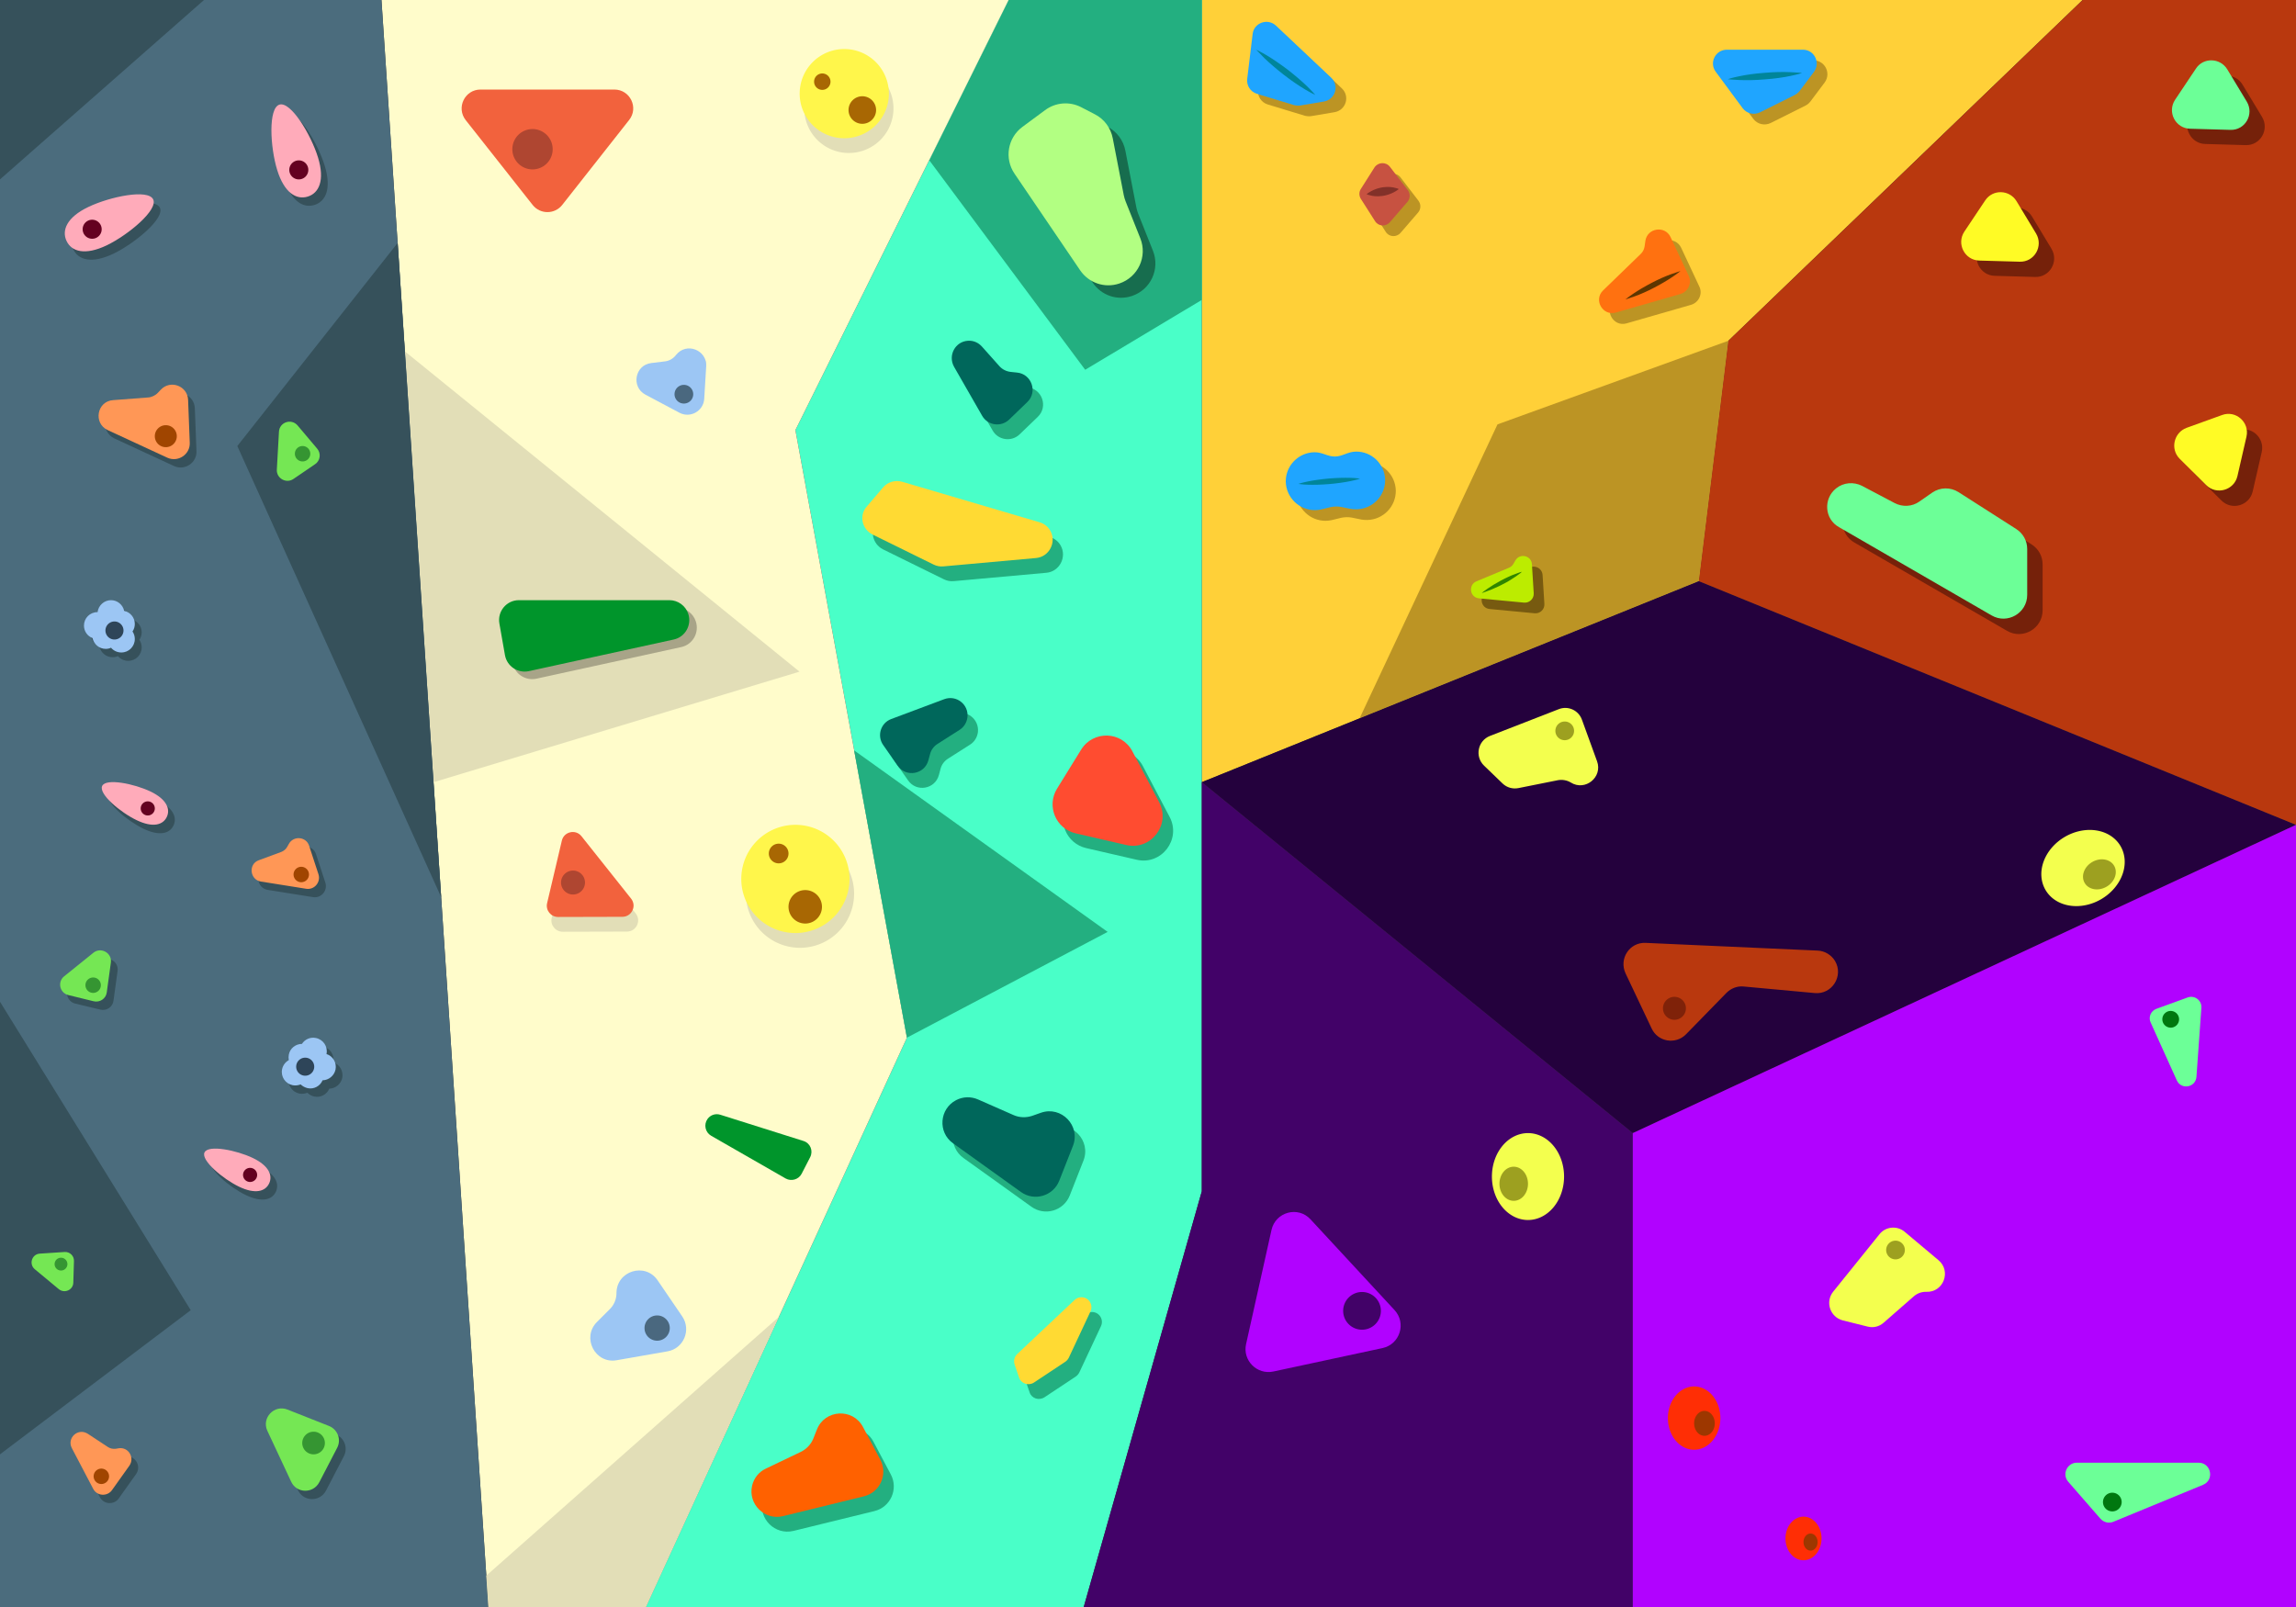 <?xml version="1.0" encoding="utf-8"?>
<svg id="master-artboard" viewBox="0 0 1400 980" version="1.1" xmlns="http://www.w3.org/2000/svg" x="0px" y="0px" style="enable-background:new 0 0 1400 980;" width="1400px" height="980px">

<rect x="0" y="0" width="1400" height="980" fill="#333333" stroke="none"/>

<path d="M 732.8 477 L 1035.9 354.4 L 1053.9 207.8 L 1269.9 0 L 732.8 0 Z" class="st0" style="fill: rgb(255, 208, 56);"/>
<g>
	<path d="M 615 0 L 732.8 0 L 732.8 726.5 L 660.8 980 L 393.8 980 L 553 632.8 L 485 262.3 Z" class="st1" style="fill: rgb(73, 255, 200);"/>
	<path d="M 566.6 97.7 L 661.7 225.5 L 732.8 182.9 L 732.8 0 L 615 0 Z" class="st2" style="fill: rgb(35, 175, 128);"/>
	<g>
		<path class="st2" d="M589.4,679.9L589.4,679.9c4.2-2.2,9.1-2.3,13.4-0.4l21.6,9.5c3.6,1.6,7.6,1.7,11.3,0.5l5.4-1.9&#10;&#9;&#9;&#9;c12.5-4.4,24.4,8,19.5,20.3l-8.3,21.1c-3.7,9.4-15.2,12.8-23.4,6.9l-41.4-29.7C578.1,699.5,579.1,685.2,589.4,679.9z" style="fill: rgb(35, 175, 128);"/>
		<path class="st2" d="M596.7,216.8L596.7,216.8c3.2-0.2,6.2,1.1,8.4,3.5l10.7,12c1.8,2,4.2,3.2,6.9,3.5l3.8,0.4&#10;&#9;&#9;&#9;c8.9,0.8,12.8,11.8,6.3,18l-11.1,10.7c-4.9,4.7-13,3.6-16.4-2.3l-17.2-30C584.2,225.7,588.9,217.2,596.7,216.8z" style="fill: rgb(35, 175, 128);"/>
		<path class="st2" d="M596.3,446.4L596.3,446.4c-0.4,3.2-2.1,6-4.8,7.7l-13.5,8.6c-2.2,1.4-3.9,3.7-4.5,6.2l-1,3.7&#10;&#9;&#9;&#9;c-2.3,8.7-13.7,10.7-18.8,3.3l-8.8-12.6c-3.9-5.6-1.5-13.4,4.9-15.8l32.3-12.1C589.5,432.6,597.1,438.6,596.3,446.4z" style="fill: rgb(35, 175, 128);"/>
		<path class="st2" d="M465,915L465,915c1.1-4.6,4.1-8.4,8.4-10.4l21.3-10.2c3.5-1.7,6.3-4.7,7.7-8.3l2.1-5.3&#10;&#9;&#9;&#9;c4.8-12.3,21.9-13.3,28.1-1.6l10.6,20c4.7,8.9-0.2,19.9-10,22.3l-49.4,12.1C472.5,936.3,462.4,926.2,465,915z" style="fill: rgb(35, 175, 128);"/>
		<path class="st2" d="M665.6,466.2l-14.7,23.8c-6.5,10.6-0.7,24.4,11.4,27.2l30.8,7.1c15.1,3.5,27.3-12.4,20.1-26.1l-16.2-30.8&#10;&#9;&#9;&#9;C690.5,454.8,673,454.2,665.6,466.2z" style="fill: rgb(35, 175, 128);"/>
		<path class="st2" d="M538.4,335l37.2,18.3c1.8,0.9,3.9,1.3,5.9,1.1l56.5-5.1c8.1-0.7,12.7-9.7,8.7-16.7v0&#10;&#9;&#9;&#9;c-1.4-2.5-3.8-4.3-6.5-5.1l-83.8-24.7c-4.2-1.2-8.8,0.1-11.6,3.4l-9.9,11.6C530.1,323.2,531.9,331.7,538.4,335z" style="fill: rgb(35, 175, 128);"/>
		<path class="st2" d="M636.9,852.1l19-12.6c0.9-0.6,1.7-1.5,2.2-2.5l13.2-28.2c1.9-4.1-1-8.7-5.5-8.7l0,0c-1.6,0-3.1,0.6-4.2,1.7&#10;&#9;&#9;&#9;l-34.9,32.9c-1.8,1.7-2.4,4.2-1.6,6.5l2.7,7.9C629,852.8,633.5,854.3,636.9,852.1z" style="fill: rgb(35, 175, 128);"/>
		<path class="st2" d="M629.8,86.4l13.8-10.2c6.4-4.8,15-5.5,22.1-1.8l8.3,4.3c5.7,2.9,9.7,8.3,10.9,14.6l6.7,34.6&#10;&#9;&#9;&#9;c0.3,1.3,0.6,2.6,1.1,3.8l9,22.6c4.5,11.2-1.4,23.8-12.8,27.6h0c-8.9,3-18.6-0.3-23.9-8.1l-40-58.9&#10;&#9;&#9;&#9;C618.7,105.6,620.8,93,629.8,86.4z" style="fill: rgb(35, 175, 128);"/>
	</g>
	<path d="M 232.6 0 L 615 0 L 485 262.3 L 553 632.8 L 393.8 980 L 297.8 980 Z" class="st3" style="fill: rgb(255, 252, 203);"/>
	<path d="M 295.8 63.6 L 377.3 63.6" class="st4" style="fill: rgb(226, 222, 183);"/>
	<path class="st4" d="M357.4,519l30.2,38c3.6,4.5,0.4,11.1-5.3,11.1l-39.2,0.1c-4.4,0-7.7-4.1-6.7-8.4l9-38.2&#10;&#9;&#9;C346.7,516.1,353.9,514.5,357.4,519z" style="fill: rgb(226, 222, 183);"/>
	<path d="M 520.8 545 A 33 33 0 0 1 487.8 578 A 33 33 0 0 1 454.8 545 A 33 33 0 0 1 487.8 512 A 33 33 0 0 1 520.8 545 Z" class="st4" style="fill: rgb(226, 222, 183);"/>
	<path d="M 544.8 66.1 A 27.2 27.2 0 0 1 517.6 93.3 A 27.2 27.2 0 0 1 490.4 66.1 A 27.2 27.2 0 0 1 517.6 38.9 A 27.2 27.2 0 0 1 544.8 66.1 Z" class="st4" style="fill: rgb(226, 222, 183);"/>
	<path class="st4" d="M307.3,389.2l3.4,19.3c1.2,6.8,7.8,11.2,14.5,9.8l88.4-19.3c7-1.5,11.1-8.8,8.9-15.6v0&#10;&#9;&#9;c-1.6-5-6.3-8.4-11.5-8.4h-91.8C311.7,375,306,381.8,307.3,389.2z" style="fill: rgb(226, 222, 183);"/>
	<path d="M 481.9 727.7 L 436.4 701.6" class="st4" style="fill: rgb(226, 222, 183);"/>
	<path class="st4" d="M401,780.8c-0.2-0.3-25.2,7.3-25.2,7.8" style="fill: rgb(226, 222, 183);"/>
	<path class="st4" d="M430.6,223.4c0.6-10.1-9.4-6-15.6,2l-2.8-9" style="fill: rgb(226, 222, 183);"/>
	<path d="M 246.9 214.3 L 487.5 409.6 L 264.4 477 Z" class="st4" style="fill: rgb(226, 222, 183);"/>
	<path d="M 297.8 980 L 0 980 L 0 0 L 232.6 0 Z" class="st5" style="fill: rgb(75, 108, 125);"/>
	<path class="st6" d="M69.2,154.7c-13.2,6.3-21.4,3.9-24.5-2.6s0.1-14.5,13.3-20.8c13.2-6.3,36.4-11.1,39.5-4.6&#10;&#9;&#9;C100.6,133.1,82.4,148.3,69.2,154.7z" style="fill: rgb(54, 81, 91);"/>
	<path class="st6" d="M173.1,108.7c4.3,14,11.7,18.4,18.6,16.3c6.9-2.1,10.6-9.9,6.3-23.9c-4.3-14-16.6-34.3-23.5-32.2&#10;&#9;&#9;C167.7,71,168.8,94.7,173.1,108.7z" style="fill: rgb(54, 81, 91);"/>
	<path class="st6" d="M149.9,728.8c9.8,4.7,16,2.9,18.3-2c2.3-4.8-0.1-10.8-9.9-15.5s-27.2-8.3-29.5-3.4&#10;&#9;&#9;C126.5,712.7,140.1,724.1,149.9,728.8z" style="fill: rgb(54, 81, 91);"/>
	<path class="st6" d="M87.5,505.4c9.8,4.7,16,2.9,18.3-2c2.3-4.8-0.1-10.8-9.9-15.5s-27.2-8.3-29.5-3.4S77.6,500.6,87.5,505.4z" style="fill: rgb(54, 81, 91);"/>
	<path class="st6" d="M71.7,592.1l-2.5,18.2c-0.5,3.8-4.2,6.3-8,5.4L45.8,612c-5.2-1.3-6.7-8-2.5-11.4l18-14.5&#10;&#9;&#9;C65.8,582.5,72.5,586.3,71.7,592.1z" style="fill: rgb(54, 81, 91);"/>
	<path class="st6" d="M179.4,864.7l25.3,10c5.3,2.1,7.6,8.3,5,13.3l-10.9,21c-3.7,7.1-13.9,6.9-17.2-0.4l-14.5-31&#10;&#9;&#9;C163.5,869.8,171.3,861.5,179.4,864.7z" style="fill: rgb(54, 81, 91);"/>
	<path class="st6" d="M86.4,385.6c0-3.9-2.8-7.2-6.5-8c-0.8-3.7-4.1-6.5-8-6.5c-4.2,0-7.7,3.2-8.2,7.3c0,0,0,0-0.1,0&#10;&#9;&#9;c-4.6,0-8.2,3.7-8.2,8.2c0,3.5,2.1,6.4,5.2,7.6c0.8,3.8,4.1,6.6,8.1,6.6c1.1,0,2.2-0.2,3.2-0.7c1.5,1.8,3.8,2.9,6.3,2.9&#10;&#9;&#9;c4.6,0,8.2-3.7,8.2-8.2c0-1.7-0.5-3.3-1.4-4.6C85.8,388.9,86.4,387.3,86.4,385.6z" style="fill: rgb(54, 81, 91);"/>
	<path class="st6" d="M191.7,668.7c3.9,0.8,7.6-1.3,9.1-4.8c3.8-0.1,7.1-2.8,7.9-6.6c0.8-4.1-1.6-8.2-5.5-9.4c0,0,0,0,0-0.1&#10;&#9;&#9;c0.9-4.5-2-8.8-6.5-9.7c-3.4-0.7-6.7,0.8-8.5,3.6c-3.8,0-7.3,2.7-8,6.6c-0.2,1.1-0.2,2.2,0,3.3c-2,1.1-3.6,3.1-4.1,5.6&#10;&#9;&#9;c-0.9,4.5,2,8.8,6.5,9.7c1.7,0.3,3.3,0.1,4.8-0.5C188.6,667.5,190,668.4,191.7,668.7z" style="fill: rgb(54, 81, 91);"/>
	<path class="st6" d="M163.3,542.7l27.6,4.4c5,0.8,9-4,7.5-8.8l-5.7-17.4c-1.8-5.7-9.6-6.3-12.4-1.1l-0.9,1.6&#10;&#9;&#9;c-0.8,1.5-2.1,2.6-3.6,3.2l-13.8,5.1C155.4,532.1,156.4,541.6,163.3,542.7z" style="fill: rgb(54, 81, 91);"/>
	<path class="st6" d="M69.8,267.4l36.3,16.8c6.5,3,14-1.9,13.7-9.1l-1-26.1c-0.3-8.5-10.7-12.5-16.6-6.3l-1.8,1.9&#10;&#9;&#9;c-1.6,1.7-3.9,2.8-6.2,2.9l-21,1.6C63.2,249.7,60.8,263.2,69.8,267.4z" style="fill: rgb(54, 81, 91);"/>
	<path class="st6" d="M47.9,888.2l13,24.8c2.3,4.5,8.6,4.9,11.5,0.8l10.6-14.9c3.4-4.9-0.6-11.5-6.5-10.6l-1.8,0.3&#10;&#9;&#9;c-1.6,0.2-3.3-0.1-4.7-1l-12.3-8.1C51.8,875.6,44.7,882,47.9,888.2z" style="fill: rgb(54, 81, 91);"/>
	<path class="st6" d="M28.4,769.6l15.1-1c3.2-0.2,5.8,2.4,5.7,5.5l-0.4,13.2c-0.1,4.4-5.3,6.8-8.8,4l-14.7-12.1&#10;&#9;&#9;C21.6,776,23.5,769.9,28.4,769.6z" style="fill: rgb(54, 81, 91);"/>
	<path class="st7" d="M65.1,149.6c-13.2,6.3-21.4,3.9-24.5-2.6s0.1-14.5,13.3-20.8s36.4-11.1,39.5-4.6&#10;&#9;&#9;C96.5,128,78.3,143.2,65.1,149.6z" style="fill: rgb(255, 171, 186);"/>
	<path d="M 62 139.8 A 5.8 5.8 0 0 1 56.2 145.6 A 5.8 5.8 0 0 1 50.4 139.8 A 5.8 5.8 0 0 1 56.2 134 A 5.8 5.8 0 0 1 62 139.8 Z" class="st8" style="fill: rgb(100, 1, 32);"/>
	<path class="st7" d="M169,103.6c4.3,14,11.7,18.4,18.6,16.3c6.9-2.1,10.6-9.9,6.3-23.9c-4.3-14-16.6-34.3-23.5-32.2&#10;&#9;&#9;C163.5,65.9,164.7,89.6,169,103.6z" style="fill: rgb(255, 171, 186);"/>
	<path d="M 188 103.6 A 5.8 5.8 0 0 1 182.2 109.4 A 5.8 5.8 0 0 1 176.4 103.6 A 5.8 5.8 0 0 1 182.2 97.8 A 5.8 5.8 0 0 1 188 103.6 Z" class="st8" style="fill: rgb(100, 1, 32);"/>
	<path class="st7" d="M145.8,723.7c9.8,4.7,16,2.9,18.3-2c2.3-4.8-0.1-10.8-9.9-15.5s-27.2-8.3-29.5-3.4&#10;&#9;&#9;C122.4,707.6,136,719,145.8,723.7z" style="fill: rgb(255, 171, 186);"/>
	<path d="M 156.8 716.5 A 4.3 4.3 0 0 1 152.5 720.8 A 4.3 4.3 0 0 1 148.2 716.5 A 4.3 4.3 0 0 1 152.5 712.2 A 4.3 4.3 0 0 1 156.8 716.5 Z" class="st8" style="fill: rgb(100, 1, 32);"/>
	<path class="st7" d="M83.4,500.2c9.8,4.7,16,2.9,18.3-2c2.3-4.8-0.1-10.8-9.9-15.5c-9.8-4.7-27.2-8.3-29.5-3.4&#10;&#9;&#9;S73.5,495.5,83.4,500.2z" style="fill: rgb(255, 171, 186);"/>
	<path d="M 94.4 493 A 4.3 4.3 0 0 1 90.1 497.3 A 4.3 4.3 0 0 1 85.8 493 A 4.3 4.3 0 0 1 90.1 488.7 A 4.3 4.3 0 0 1 94.4 493 Z" class="st8" style="fill: rgb(100, 1, 32);"/>
	<path class="st9" d="M67.6,587l-2.5,18.2c-0.5,3.8-4.2,6.3-8,5.4l-15.5-3.8c-5.2-1.3-6.7-8-2.5-11.4l18-14.5&#10;&#9;&#9;C61.7,577.4,68.4,581.2,67.6,587z" style="fill: rgb(117, 231, 84);"/>
	<path d="M 61.5 600.8 A 4.7 4.7 0 0 1 56.8 605.5 A 4.7 4.7 0 0 1 52.1 600.8 A 4.7 4.7 0 0 1 56.8 596.1 A 4.7 4.7 0 0 1 61.5 600.8 Z" class="st10" style="fill: rgb(53, 149, 50);"/>
	<path class="st9" d="M175.3,859.6l25.3,10c5.3,2.1,7.6,8.3,5,13.3l-10.9,21c-3.7,7.1-13.9,6.9-17.2-0.4l-14.5-31&#10;&#9;&#9;C159.4,864.7,167.2,856.4,175.3,859.6z" style="fill: rgb(117, 231, 84);"/>
	<path d="M 198.1 880 A 6.9 6.9 0 0 1 191.2 886.9 A 6.9 6.9 0 0 1 184.3 880 A 6.9 6.9 0 0 1 191.2 873.1 A 6.9 6.9 0 0 1 198.1 880 Z" class="st10" style="fill: rgb(53, 149, 50);"/>
	<path class="st11" d="M82.2,380.5c0-3.9-2.8-7.2-6.5-8c-0.8-3.7-4.1-6.5-8-6.5c-4.2,0-7.7,3.2-8.2,7.3c0,0,0,0-0.1,0&#10;&#9;&#9;c-4.6,0-8.2,3.7-8.2,8.2c0,3.5,2.1,6.4,5.2,7.6c0.8,3.8,4.1,6.6,8.1,6.6c1.1,0,2.2-0.2,3.2-0.7c1.5,1.8,3.8,2.9,6.3,2.9&#10;&#9;&#9;c4.6,0,8.2-3.7,8.2-8.2c0-1.7-0.5-3.3-1.4-4.6C81.7,383.8,82.2,382.2,82.2,380.5z" style="fill: rgb(156, 198, 244);"/>
	<path d="M 75.3 384.5 A 5.5 5.5 0 0 1 69.8 390 A 5.5 5.5 0 0 1 64.3 384.5 A 5.5 5.5 0 0 1 69.8 379 A 5.5 5.5 0 0 1 75.3 384.5 Z" class="st12" style="fill: rgb(46, 69, 89);"/>
	<path class="st11" d="M187.6,663.6c3.9,0.8,7.6-1.3,9.1-4.8c3.8-0.1,7.1-2.8,7.9-6.6c0.8-4.1-1.6-8.2-5.5-9.4c0,0,0,0,0-0.1&#10;&#9;&#9;c0.9-4.5-2-8.8-6.5-9.7c-3.4-0.7-6.7,0.8-8.5,3.6c-3.8,0-7.3,2.7-8,6.6c-0.2,1.1-0.2,2.2,0,3.3c-2,1.1-3.6,3.1-4.1,5.6&#10;&#9;&#9;c-0.9,4.5,2,8.8,6.5,9.7c1.7,0.3,3.3,0.1,4.8-0.5C184.5,662.4,185.9,663.2,187.6,663.6z" style="fill: rgb(156, 198, 244);"/>
	<path d="M 191.6 650.5 A 5.5 5.5 0 0 1 186.1 656 A 5.5 5.5 0 0 1 180.6 650.5 A 5.5 5.5 0 0 1 186.1 645 A 5.5 5.5 0 0 1 191.6 650.5 Z" class="st12" style="fill: rgb(46, 69, 89);"/>
	<path class="st13" d="M159.1,537.6l27.6,4.4c5,0.8,9-4,7.5-8.8l-5.7-17.4c-1.8-5.7-9.6-6.3-12.4-1.1l-0.9,1.6&#10;&#9;&#9;c-0.8,1.5-2.1,2.6-3.6,3.2l-13.8,5.1C151.3,526.9,152.3,536.5,159.1,537.6z" style="fill: rgb(255, 151, 86);"/>
	<path d="M 242.5 148.1 L 144.7 272 L 269 547.1 Z" class="st6" style="fill: rgb(54, 81, 91);"/>
	<path d="M 188.4 533.3 A 4.7 4.7 0 0 1 183.7 538 A 4.7 4.7 0 0 1 179 533.3 A 4.7 4.7 0 0 1 183.7 528.6 A 4.7 4.7 0 0 1 188.4 533.3 Z" class="st14" style="fill: rgb(160, 69, 0);"/>
	<path class="st13" d="M65.7,262.3l36.3,16.8c6.5,3,14-1.9,13.7-9.1l-1-26.1c-0.3-8.5-10.7-12.5-16.6-6.3l-1.8,1.9&#10;&#9;&#9;c-1.6,1.7-3.9,2.8-6.2,2.9l-21,1.6C59.1,244.6,56.7,258.1,65.7,262.3z" style="fill: rgb(255, 151, 86);"/>
	<path d="M 107.8 266 A 6.7 6.7 0 0 1 101.1 272.7 A 6.7 6.7 0 0 1 94.4 266 A 6.7 6.7 0 0 1 101.1 259.3 A 6.7 6.7 0 0 1 107.8 266 Z" class="st14" style="fill: rgb(160, 69, 0);"/>
	<path class="st13" d="M43.8,883.1l13,24.8c2.3,4.5,8.6,4.9,11.5,0.8l10.6-14.9c3.4-4.9-0.6-11.5-6.5-10.6l-1.8,0.3&#10;&#9;&#9;c-1.6,0.2-3.3-0.1-4.7-1l-12.3-8.1C47.6,870.5,40.6,876.9,43.8,883.1z" style="fill: rgb(255, 151, 86);"/>
	<path d="M 66.5 900.3 A 4.7 4.7 0 0 1 61.8 905 A 4.7 4.7 0 0 1 57.1 900.3 A 4.7 4.7 0 0 1 61.8 895.6 A 4.7 4.7 0 0 1 66.5 900.3 Z" class="st14" style="fill: rgb(160, 69, 0);"/>
	<path d="M 0 610.9 L 116.3 799 L 0 886.9 Z" class="st6" style="fill: rgb(54, 81, 91);"/>
	<path class="st9" d="M181.5,259.5l11.9,14.1c2.5,2.9,1.9,7.4-1.3,9.5l-13.2,9c-4.4,3-10.4-0.4-10.1-5.7l1.3-23.1&#10;&#9;&#9;C170.4,257.4,177.7,255,181.5,259.5z" style="fill: rgb(117, 231, 84);"/>
	<path d="M 189.2 276.7 A 4.7 4.7 0 0 1 184.5 281.4 A 4.7 4.7 0 0 1 179.8 276.7 A 4.7 4.7 0 0 1 184.5 272 A 4.7 4.7 0 0 1 189.2 276.7 Z" class="st10" style="fill: rgb(53, 149, 50);"/>
	<path class="st9" d="M24.3,764.5l15.1-1c3.2-0.2,5.8,2.4,5.7,5.5l-0.4,13.2c-0.1,4.4-5.3,6.8-8.8,4L21.2,774&#10;&#9;&#9;C17.5,770.9,19.4,764.8,24.3,764.5z" style="fill: rgb(117, 231, 84);"/>
	<path d="M 41.1 770.9 A 3.9 3.9 0 0 1 37.2 774.8 A 3.9 3.9 0 0 1 33.3 770.9 A 3.9 3.9 0 0 1 37.2 767 A 3.9 3.9 0 0 1 41.1 770.9 Z" class="st10" style="fill: rgb(53, 149, 50);"/>
	<path d="M 0 109.4 L 124.4 0 L 0 0 Z" class="st6" style="fill: rgb(54, 81, 91);"/>
	<g>
		<path class="st15" d="M293,54.6h81.6c9.6,0,15,11.1,9,18.6L342.8,125c-4.6,5.8-13.4,5.8-18,0l-40.8-51.7&#10;&#9;&#9;&#9;C278,65.7,283.4,54.6,293,54.6z" style="fill: rgb(242, 98, 61);"/>
		<path d="M 337 91 A 12.3 12.3 0 0 1 324.7 103.3 A 12.3 12.3 0 0 1 312.4 91 A 12.3 12.3 0 0 1 324.7 78.7 A 12.3 12.3 0 0 1 337 91 Z" class="st16" style="fill: rgb(175, 70, 49);"/>
	</g>
	<g>
		<path class="st15" d="M354.6,510l30.2,38c3.6,4.5,0.4,11.1-5.3,11.1l-39.2,0.1c-4.4,0-7.7-4.1-6.7-8.4l9-38.2&#10;&#9;&#9;&#9;C343.9,507.1,351.1,505.5,354.6,510z" style="fill: rgb(242, 98, 61);"/>
		<path d="M 356.7 538.2 A 7.3 7.3 0 0 1 349.4 545.5 A 7.3 7.3 0 0 1 342.1 538.2 A 7.3 7.3 0 0 1 349.4 530.9 A 7.3 7.3 0 0 1 356.7 538.2 Z" class="st16" style="fill: rgb(175, 70, 49);"/>
	</g>
	<path d="M 518 536 A 33 33 0 0 1 485 569 A 33 33 0 0 1 452 536 A 33 33 0 0 1 485 503 A 33 33 0 0 1 518 536 Z" class="st17" style="fill: rgb(255, 246, 75);"/>
	<path d="M 501.2 553 A 10.2 10.2 0 0 1 491 563.2 A 10.2 10.2 0 0 1 480.8 553 A 10.2 10.2 0 0 1 491 542.8 A 10.2 10.2 0 0 1 501.2 553 Z" class="st18" style="fill: rgb(168, 103, 3);"/>
	<path d="M 480.8 520.5 A 6 6 0 0 1 474.8 526.5 A 6 6 0 0 1 468.8 520.5 A 6 6 0 0 1 474.8 514.5 A 6 6 0 0 1 480.8 520.5 Z" class="st18" style="fill: rgb(168, 103, 3);"/>
	<path d="M 542 57.1 A 27.2 27.2 0 0 1 514.8 84.3 A 27.2 27.2 0 0 1 487.6 57.1 A 27.2 27.2 0 0 1 514.8 29.9 A 27.2 27.2 0 0 1 542 57.1 Z" class="st17" style="fill: rgb(255, 246, 75);"/>
	<path d="M 534.2 67.1 A 8.4 8.4 0 0 1 525.8 75.5 A 8.4 8.4 0 0 1 517.4 67.1 A 8.4 8.4 0 0 1 525.8 58.7 A 8.4 8.4 0 0 1 534.2 67.1 Z" class="st18" style="fill: rgb(168, 103, 3);"/>
	<path d="M 506.4 49.8 A 5 5 0 0 1 501.4 54.8 A 5 5 0 0 1 496.4 49.8 A 5 5 0 0 1 501.4 44.8 A 5 5 0 0 1 506.4 49.8 Z" class="st18" style="fill: rgb(168, 103, 3);"/>
	<path class="st19" d="M309.1,384.8l3.4,19.3c1.2,6.8,7.8,11.2,14.5,9.8l88.4-19.3c7-1.5,11.1-8.8,8.9-15.6l0,0&#10;&#9;&#9;c-1.6-5-6.3-8.4-11.5-8.4H321C313.5,370.6,307.8,377.4,309.1,384.8z" style="fill: rgb(168, 164, 136);"/>
	<path class="st20" d="M494,705.7l-5.2,10.1c-1.8,3.5-6.3,4.8-9.7,2.9l-45.5-26.1c-3.6-2.1-4.6-6.8-2.2-10.2h0&#10;&#9;&#9;c1.8-2.5,4.9-3.5,7.8-2.6l50.7,16C494.1,697.1,496,701.8,494,705.7z" style="fill: rgb(0, 149, 43);"/>
	<path class="st11" d="M375.9,788.6L375.9,788.6c0,3.7-1.5,7.2-4,9.7l-7.9,7.9c-9.5,9.5-1.1,25.7,12.1,23.3l30.9-5.4&#10;&#9;&#9;c9.9-1.7,14.6-13.1,9-21.3L401,780.8C393.4,769.6,375.9,775,375.9,788.6z" style="fill: rgb(156, 198, 244);"/>
	<path d="M 408.4 809.9 A 7.7 7.7 0 0 1 400.7 817.6 A 7.7 7.7 0 0 1 393 809.9 A 7.7 7.7 0 0 1 400.7 802.2 A 7.7 7.7 0 0 1 408.4 809.9 Z" class="st21" style="fill: rgb(74, 104, 127);"/>
	<path class="st11" d="M412.2,216.5L412.2,216.5c-1.7,2.2-4.1,3.6-6.9,3.9l-8.2,1c-10,1.2-12.4,14.6-3.5,19.3l20.7,11&#10;&#9;&#9;c6.6,3.5,14.6-1,15.1-8.4l1.2-19.8C431.2,213.3,418.4,208.5,412.2,216.5z" style="fill: rgb(156, 198, 244);"/>
	<path d="M 422.7 240.4 A 5.7 5.7 0 0 1 417 246.1 A 5.7 5.7 0 0 1 411.3 240.4 A 5.7 5.7 0 0 1 417 234.7 A 5.7 5.7 0 0 1 422.7 240.4 Z" class="st21" style="fill: rgb(74, 104, 127);"/>
	<path d="M 474.8 803.2 L 296.5 960.9 L 297.8 980 L 393.8 980 Z" class="st4" style="fill: rgb(226, 222, 183);"/>
	<path class="st20" d="M304.5,380.2l3.4,19.3c1.2,6.8,7.8,11.2,14.5,9.8l88.4-19.3c7-1.5,11.1-8.8,8.9-15.6v0&#10;&#9;&#9;c-1.6-5-6.3-8.4-11.5-8.4h-91.8C308.9,366,303.2,372.8,304.5,380.2z" style="fill: rgb(0, 149, 43);"/>
	<path class="st22" d="M583,670.9L583,670.9c4.2-2.2,9.1-2.3,13.4-0.4l21.6,9.5c3.6,1.6,7.6,1.7,11.3,0.5l5.4-1.9&#10;&#9;&#9;c12.5-4.4,24.4,8,19.5,20.3l-8.3,21.1c-3.7,9.4-15.2,12.8-23.4,6.9l-41.4-29.7C571.7,690.5,572.8,676.2,583,670.9z" style="fill: rgb(0, 103, 91);"/>
	<path class="st22" d="M590.3,207.8L590.3,207.8c3.2-0.2,6.2,1.1,8.4,3.5l10.7,12c1.8,2,4.2,3.2,6.9,3.5l3.8,0.4&#10;&#9;&#9;c8.9,0.8,12.8,11.8,6.3,18l-11.1,10.7c-4.9,4.7-13,3.6-16.4-2.3l-17.2-30C577.9,216.7,582.5,208.2,590.3,207.8z" style="fill: rgb(0, 103, 91);"/>
	<path class="st22" d="M589.9,437.4L589.9,437.4c-0.4,3.2-2.1,6-4.8,7.7l-13.5,8.6c-2.2,1.4-3.9,3.7-4.5,6.2l-1,3.7&#10;&#9;&#9;c-2.3,8.7-13.7,10.7-18.8,3.3l-8.8-12.6c-3.9-5.6-1.5-13.4,4.9-15.8l32.3-12.1C583.1,423.6,590.8,429.6,589.9,437.4z" style="fill: rgb(0, 103, 91);"/>
	<path class="st23" d="M458.6,906L458.6,906c1.1-4.6,4.1-8.4,8.4-10.4l21.3-10.2c3.5-1.7,6.3-4.7,7.7-8.3l2.1-5.3&#10;&#9;&#9;c4.8-12.3,21.9-13.3,28.1-1.6l10.6,20c4.7,8.9-0.2,19.9-10,22.3l-49.4,12.1C466.2,927.3,456,917.2,458.6,906z" style="fill: rgb(255, 97, 0);"/>
	<path class="st24" d="M659.2,457.2l-14.7,23.8c-6.5,10.6-0.7,24.4,11.4,27.2l30.8,7.1c15.1,3.5,27.3-12.4,20.1-26.1l-16.2-30.8&#10;&#9;&#9;C684.2,445.8,666.6,445.2,659.2,457.2z" style="fill: rgb(255, 76, 48);"/>
	<path class="st25" d="M532.1,326l37.2,18.3c1.8,0.9,3.9,1.3,5.9,1.1l56.5-5.1c8.1-0.7,12.7-9.7,8.7-16.7v0&#10;&#9;&#9;c-1.4-2.5-3.8-4.3-6.5-5.1l-83.8-24.7c-4.2-1.2-8.8,0.1-11.6,3.4l-9.9,11.6C523.7,314.2,525.5,322.7,532.1,326z" style="fill: rgb(255, 218, 51);"/>
	<path class="st25" d="M630.5,843.1l19-12.6c0.9-0.6,1.7-1.5,2.2-2.5l13.2-28.2c1.9-4.1-1-8.7-5.5-8.7l0,0c-1.6,0-3.1,0.6-4.2,1.7&#10;&#9;&#9;l-34.9,32.9c-1.8,1.7-2.4,4.2-1.6,6.5l2.7,7.9C622.6,843.8,627.2,845.3,630.5,843.1z" style="fill: rgb(255, 218, 51);"/>
	<path class="st26" d="M631.1,85l13.8-10.2c6.4-4.8,15-5.5,22.1-1.8l8.3,4.3c5.7,2.9,9.7,8.3,10.9,14.6l6.7,34.6&#10;&#9;&#9;c0.3,1.3,0.6,2.6,1.1,3.8l9,22.6c4.5,11.2-1.4,23.8-12.8,27.6l0,0c-8.9,3-18.6-0.3-23.9-8.1l-40-58.9&#10;&#9;&#9;C620,104.3,622.1,91.7,631.1,85z" style="fill: rgb(23, 109, 78);"/>
	<path d="M 553 632.8 L 675.4 568.3 L 520.8 457.6 Z" class="st2" style="fill: rgb(35, 175, 128);"/>
	<path d="M 1053.9 207.8 L 913.1 258.8 L 829 438.1 L 1035.9 354.4 Z" class="st27" style="fill: rgb(188, 148, 36);"/>
	<g>
		<path class="st27" d="M1059.5,36.8h46.3c7,0,10.9,7.9,6.8,13.5l-8.7,11.6c-0.8,1-1.8,1.9-3,2.5l-21.2,10.6&#10;&#9;&#9;&#9;c-3.7,1.8-8.1,0.8-10.6-2.5l-16.4-22.2C1048.5,44.7,1052.5,36.8,1059.5,36.8z" style="fill: rgb(188, 148, 36);"/>
		<path class="st27" d="M784.5,22.1l33.7,31.8c5.1,4.8,2.5,13.3-4.4,14.5l-14.2,2.4c-1.3,0.2-2.6,0.1-3.9-0.2L773,63.7&#10;&#9;&#9;&#9;c-3.9-1.2-6.4-5-5.9-9.1l3.3-27.4C771.1,20.4,779.4,17.3,784.5,22.1z" style="fill: rgb(188, 148, 36);"/>
		<path class="st27" d="M854,108.2l10.9,14.2c1.6,2.1,1.6,5.1-0.2,7.2l-10.7,12.4c-2.5,2.9-7.1,2.6-9.1-0.7l-8.6-13.5&#10;&#9;&#9;&#9;c-1.2-1.9-1.2-4.3,0-6.1l8.3-13.1C846.8,105.3,851.6,105,854,108.2z" style="fill: rgb(188, 148, 36);"/>
		<path class="st27" d="M1009.8,153.3l-0.5,3.5c-0.3,1.8-1.1,3.4-2.4,4.6L984,183.7c-6,5.8-0.2,15.8,7.8,13.5l39.3-11.3&#10;&#9;&#9;&#9;c4.8-1.4,7.2-6.7,5.1-11.1l-11.1-23.7C1021.7,143.9,1011,145.5,1009.8,153.3z" style="fill: rgb(188, 148, 36);"/>
		<path class="st27" d="M833.2,281.9c-5,0.1-8,2.9-12.6,3s-7.7-2.7-12.7-2.6c-9.7,0.2-17.5,8.2-17.4,17.9&#10;&#9;&#9;&#9;c0.2,9.7,8.2,17.5,17.9,17.4c5-0.1,8-2.1,12.6-2.2c4.6-0.1,7.7,1.8,12.7,1.7c9.7-0.2,17.5-8.2,17.4-17.9&#10;&#9;&#9;&#9;C850.9,289.5,842.9,281.7,833.2,281.9z" style="fill: rgb(188, 148, 36);"/>
		<path class="st28" d="M930.5,348.3l-1.2,2.1c-0.6,1-1.5,1.8-2.6,2.3l-19.9,8.3c-5.2,2.2-4.1,9.9,1.6,10.4l27.4,2.6&#10;&#9;&#9;&#9;c3.3,0.3,6.1-2.4,5.9-5.7l-1.1-17.7C940.2,345.3,933.1,343.6,930.5,348.3z" style="fill: rgb(119, 90, 16);"/>
	</g>
	<path d="M 1035.9 354.4 L 1400 503 L 995.6 691 L 732.8 477 Z" class="st29" style="fill: rgb(36, 1, 61);"/>
	<path d="M 995.6 691 L 995.6 980 L 660.8 980 L 732.8 726.5 L 732.8 477 Z" class="st30" style="fill: rgb(66, 2, 104);"/>
	<path d="M 995.6 691 L 1400 503 L 1400 985.1 L 995.6 980 Z" class="st31" style="fill: rgb(177, 2, 255);"/>
	<path d="M 1053.9 207.8 L 1035.9 354.4 L 1400 503 L 1400 0 L 1269.9 0 Z" class="st32" style="fill: rgb(185, 56, 14);"/>
	<path class="st33" d="M1314.9,615.2l19-6.9c4.3-1.6,8.8,1.8,8.4,6.4l-3,42c-0.5,6.5-9.3,8.1-12,2.1l-15.9-35.2&#10;&#9;&#9;C1309.8,620.4,1311.5,616.4,1314.9,615.2z" style="fill: rgb(108, 255, 151);"/>
	<path d="M 1328.7 621.6 A 5.1 5.1 0 0 1 1323.6 626.7 A 5.1 5.1 0 0 1 1318.5 621.6 A 5.1 5.1 0 0 1 1323.6 616.5 A 5.1 5.1 0 0 1 1328.7 621.6 Z" class="st34" style="fill: rgb(0, 119, 15);"/>
	<path class="st35" d="M1146,752.7l-28.2,35c-5,6.2-1.9,15.5,5.8,17.5l15.2,3.8c3.5,0.9,7.1,0,9.8-2.4l18.4-16.1&#10;&#9;&#9;c2.1-1.8,4.8-2.8,7.6-2.7l0,0c10.4,0.4,15.4-12.6,7.4-19.3l-20.6-17.3C1156.8,747.3,1149.8,747.9,1146,752.7z" style="fill: rgb(243, 255, 78);"/>
	<path d="M 1161.5 762.3 A 5.7 5.7 0 0 1 1155.8 768 A 5.7 5.7 0 0 1 1150.1 762.3 A 5.7 5.7 0 0 1 1155.8 756.6 A 5.7 5.7 0 0 1 1161.5 762.3 Z" class="st36" style="fill: rgb(157, 160, 32);"/>
	<path class="st35" d="M950.4,432.5l-41.9,16.3c-7.4,2.9-9.4,12.5-3.6,18.1l11.3,10.9c2.6,2.5,6.2,3.5,9.7,2.8l24-4.8&#10;&#9;&#9;c2.7-0.5,5.6,0,7.9,1.4l0,0c8.8,5.5,19.6-3.3,16-13l-9.2-25.3C962.5,433.1,956.1,430.2,950.4,432.5z" style="fill: rgb(243, 255, 78);"/>
	<path d="M 959.8 445.7 A 5.7 5.7 0 0 1 954.1 451.4 A 5.7 5.7 0 0 1 948.4 445.7 A 5.7 5.7 0 0 1 954.1 440 A 5.7 5.7 0 0 1 959.8 445.7 Z" class="st36" style="fill: rgb(157, 160, 32);"/>
	<path class="st33" d="M1266.4,892h74.2c7.7,0,9.8,10.6,2.7,13.5l-54.6,22.5c-2.8,1.2-6,0.4-8-1.9l-19.6-22.5&#10;&#9;&#9;C1257.2,899.1,1260.4,892,1266.4,892z" style="fill: rgb(108, 255, 151);"/>
	<path d="M 1293.7 916 A 5.7 5.7 0 0 1 1288 921.7 A 5.7 5.7 0 0 1 1282.3 916 A 5.7 5.7 0 0 1 1288 910.3 A 5.7 5.7 0 0 1 1293.7 916 Z" class="st34" style="fill: rgb(0, 119, 15);"/>
	<path class="st37" d="M623.4,77.4l13.8-10.2c6.4-4.8,15-5.5,22.1-1.8l8.3,4.3c5.7,2.9,9.7,8.3,10.9,14.6l6.7,34.6&#10;&#9;&#9;c0.3,1.3,0.6,2.6,1.1,3.8l9,22.6c4.5,11.2-1.4,23.8-12.8,27.6l0,0c-8.9,3-18.6-0.3-23.9-8.1l-40-58.9&#10;&#9;&#9;C612.3,96.6,614.4,84.1,623.4,77.4z" style="fill: rgb(178, 255, 130);"/>
	<path class="st32" d="M1003.5,575l104.8,4.7c4.4,0.2,8.3,2.6,10.6,6.3v0c5.4,9.1-1.8,20.6-12.3,19.6l-43.4-4&#10;&#9;&#9;c-3.9-0.4-7.7,1.1-10.5,3.9l-24.6,25.2c-6.3,6.5-17.2,4.7-21-3.5l-15.9-33.6C987,584.6,993.7,574.5,1003.5,575z" style="fill: rgb(185, 56, 14);"/>
	<path class="st31" d="M799.1,743.6l51.2,55.3c7.4,8,3.3,20.9-7.3,23.2l-66.6,14.3c-10,2.1-18.8-6.8-16.6-16.7l15.5-69.6&#10;&#9;&#9;C777.7,739.1,791.5,735.3,799.1,743.6z" style="fill: rgb(177, 2, 255);"/>
	<path d="M 842 799.4 A 11.5 11.5 0 0 1 830.5 810.9 A 11.5 11.5 0 0 1 819 799.4 A 11.5 11.5 0 0 1 830.5 787.9 A 11.5 11.5 0 0 1 842 799.4 Z" class="st30" style="fill: rgb(66, 2, 104);"/>
	<path d="M 1028 614.9 A 7 7 0 0 1 1021 621.9 A 7 7 0 0 1 1014 614.9 A 7 7 0 0 1 1021 607.9 A 7 7 0 0 1 1028 614.9 Z" class="st38" style="fill: rgb(127, 34, 9);"/>
	<path d="M 953.7 717.5 A 22 26.5 0 0 1 931.7 744 A 22 26.5 0 0 1 909.7 717.5 A 22 26.5 0 0 1 931.7 691 A 22 26.5 0 0 1 953.7 717.5 Z" class="st35" style="fill: rgb(243, 255, 78);"/>
	<path d="M 931.7 721.9 A 8.7 10.4 0 0 1 923 732.3 A 8.7 10.4 0 0 1 914.3 721.9 A 8.7 10.4 0 0 1 923 711.5 A 8.7 10.4 0 0 1 931.7 721.9 Z" class="st36" style="fill: rgb(157, 160, 32);"/>
	<path d="M 1110.7 938.2 A 11 13.3 0 0 1 1099.7 951.5 A 11 13.3 0 0 1 1088.7 938.2 A 11 13.3 0 0 1 1099.7 924.9 A 11 13.3 0 0 1 1110.7 938.2 Z" class="st39" style="fill: rgb(255, 46, 5);"/>
	<path d="M 1108.3 940.4 A 4.3 5.2 0 0 1 1104 945.6 A 4.3 5.2 0 0 1 1099.7 940.4 A 4.3 5.2 0 0 1 1104 935.2 A 4.3 5.2 0 0 1 1108.3 940.4 Z" class="st40" style="fill: rgb(157, 55, 0);"/>
	<path class="st41" d="M1342.6,270.3l21.6-7.8c8.4-3.1,16.9,4.4,14.9,13.2l-5.5,24c-2,8.7-12.8,11.8-19.1,5.5l-16.2-16.1&#10;&#9;&#9;C1332.6,283.1,1334.8,273.1,1342.6,270.3z" style="fill: rgb(117, 33, 10);"/>
	<path class="st41" d="M1239,132l11.9,19.7c4.6,7.7-1,17.5-10,17.2l-24.6-0.7c-8.9-0.2-14.1-10.2-9.1-17.7l12.7-19&#10;&#9;&#9;C1224.4,124.7,1234.7,124.9,1239,132z" style="fill: rgb(117, 33, 10);"/>
	<path class="st41" d="M1367.4,51.6l11.9,19.7c4.6,7.7-1,17.5-10,17.2l-24.6-0.7c-8.9-0.2-14.1-10.2-9.1-17.7l12.7-19&#10;&#9;&#9;C1352.9,44.3,1363.1,44.5,1367.4,51.6z" style="fill: rgb(117, 33, 10);"/>
	<path class="st41" d="M1129,307.2L1129,307.2c4.5-3.6,10.7-4.1,15.8-1.5l19.9,10.5c4.8,2.5,10.6,2.2,15-0.9l7.9-5.5&#10;&#9;&#9;c4.8-3.3,11.1-3.4,16-0.3l35.2,22.5c4.2,2.7,6.7,7.2,6.7,12.2v28c0,11.1-12.1,18.1-21.7,12.5l-93-53.8&#10;&#9;&#9;C1121.9,325.9,1121,313.5,1129,307.2z" style="fill: rgb(117, 33, 10);"/>
	<path d="M 1049 864.8 A 16 19.3 0 0 1 1033 884.1 A 16 19.3 0 0 1 1017 864.8 A 16 19.3 0 0 1 1033 845.5 A 16 19.3 0 0 1 1049 864.8 Z" class="st39" style="fill: rgb(255, 46, 5);"/>
	<path d="M 1045.6 868 A 6.3 7.6 0 0 1 1039.3 875.6 A 6.3 7.6 0 0 1 1033 868 A 6.3 7.6 0 0 1 1039.3 860.4 A 6.3 7.6 0 0 1 1045.6 868 Z" class="st40" style="fill: rgb(157, 55, 0);"/>
	
		<path d="M 1291.9 529.5 A 22 26.5 0 0 1 1269.9 556 A 22 26.5 0 0 1 1247.9 529.5 A 22 26.5 0 0 1 1269.9 503 A 22 26.5 0 0 1 1291.9 529.5 Z" transform="matrix(0.505 0.863 -0.863 0.505 1085.794 -833.974)" class="st35" style="fill: rgb(243, 255, 78);"/>
	
		<path d="M 1288.6 533.4 A 8.7 10.4 0 0 1 1279.9 543.8 A 8.7 10.4 0 0 1 1271.2 533.4 A 8.7 10.4 0 0 1 1279.9 523 A 8.7 10.4 0 0 1 1288.6 533.4 Z" transform="matrix(0.505 0.863 -0.863 0.505 1094.098 -840.712)" class="st36" style="fill: rgb(157, 160, 32);"/>
	<g>
		<path class="st42" d="M1053,30.3h46.3c7,0,10.9,7.9,6.8,13.5l-8.7,11.6c-0.8,1-1.8,1.9-3,2.5l-21.2,10.6&#10;&#9;&#9;&#9;c-3.7,1.8-8.1,0.8-10.6-2.5l-16.4-22.2C1042,38.2,1046,30.3,1053,30.3z" style="fill: rgb(31, 165, 255);"/>
		<path class="st42" d="M778,15.6l33.7,31.8c5.1,4.8,2.5,13.3-4.4,14.5L793,64.3c-1.3,0.2-2.6,0.1-3.9-0.2l-22.7-6.9&#10;&#9;&#9;&#9;c-3.9-1.2-6.4-5-5.9-9.1l3.3-27.4C764.6,13.9,772.9,10.9,778,15.6z" style="fill: rgb(31, 165, 255);"/>
		<path class="st43" d="M847.5,101.7l10.9,14.2c1.6,2.1,1.6,5.1-0.2,7.2l-10.7,12.4c-2.5,2.9-7.1,2.6-9.1-0.7l-8.6-13.5&#10;&#9;&#9;&#9;c-1.2-1.9-1.2-4.3,0-6.1l8.3-13.1C840.3,98.8,845.1,98.6,847.5,101.7z" style="fill: rgb(199, 82, 65);"/>
		<path class="st44" d="M1003.3,146.8l-0.5,3.5c-0.3,1.8-1.1,3.4-2.4,4.6l-22.9,22.2c-6,5.8-0.2,15.8,7.8,13.5l39.3-11.3&#10;&#9;&#9;&#9;c4.8-1.4,7.2-6.7,5.1-11.1l-11.1-23.7C1015.2,137.4,1004.5,139,1003.3,146.8z" style="fill: rgb(255, 113, 16);"/>
		<path class="st42" d="M826.7,275.4c-5,0.1-8,2.9-12.6,3c-4.6,0.1-7.7-2.7-12.7-2.6c-9.7,0.2-17.5,8.2-17.4,17.9&#10;&#9;&#9;&#9;c0.2,9.7,8.2,17.5,17.9,17.4c5-0.1,8-2.1,12.6-2.2c4.6-0.1,7.7,1.8,12.7,1.7c9.7-0.2,17.5-8.2,17.4-17.9&#10;&#9;&#9;&#9;C844.4,283,836.4,275.2,826.7,275.4z" style="fill: rgb(31, 165, 255);"/>
		<path class="st45" d="M766,30.3c0,0,0.7,0.3,1.8,0.9c1.1,0.6,2.7,1.4,4.5,2.5c3.7,2.2,8.4,5.4,12.9,8.8c4.5,3.5,8.8,7.2,11.9,10.2&#10;&#9;&#9;&#9;c1.5,1.5,2.8,2.8,3.6,3.7c0.8,0.9,1.3,1.5,1.3,1.5s-0.7-0.3-1.8-0.9c-1.1-0.6-2.7-1.4-4.5-2.5c-3.7-2.2-8.4-5.4-12.9-8.9&#10;&#9;&#9;&#9;c-4.5-3.5-8.8-7.2-11.9-10.2c-1.5-1.5-2.8-2.8-3.6-3.7C766.5,30.9,766,30.3,766,30.3z" style="fill: rgb(0, 133, 154);"/>
		<path class="st45" d="M1053.5,48.3c0,0,0.7-0.2,1.9-0.6c1.2-0.3,3-0.8,5.1-1.2c4.2-0.9,9.8-1.7,15.5-2.1&#10;&#9;&#9;&#9;c5.7-0.5,11.3-0.6,15.6-0.4c2.1,0.1,3.9,0.2,5.2,0.3c1.3,0.1,2,0.2,2,0.2s-0.7,0.2-1.9,0.6c-1.2,0.3-3,0.8-5.1,1.2&#10;&#9;&#9;&#9;c-4.2,0.9-9.8,1.7-15.5,2.1c-5.7,0.5-11.3,0.6-15.6,0.4c-2.1-0.1-3.9-0.2-5.2-0.3C1054.2,48.4,1053.5,48.3,1053.5,48.3z" style="fill: rgb(0, 133, 154);"/>
		<path class="st45" d="M791.7,295.1c0,0,0.6-0.2,1.6-0.5c1-0.3,2.5-0.6,4.2-1c3.5-0.7,8.2-1.4,12.9-1.8c4.7-0.4,9.4-0.5,13-0.4&#10;&#9;&#9;&#9;c1.8,0,3.3,0.2,4.3,0.3c1,0.1,1.6,0.2,1.6,0.2s-0.6,0.2-1.6,0.5c-1,0.3-2.5,0.6-4.2,1c-3.5,0.7-8.2,1.4-12.9,1.8&#10;&#9;&#9;&#9;c-4.7,0.4-9.4,0.5-13,0.4c-1.8,0-3.3-0.2-4.3-0.3C792.3,295.2,791.7,295.1,791.7,295.1z" style="fill: rgb(0, 133, 154);"/>
		<path class="st46" d="M991.1,182.6c0,0,0.5-0.4,1.3-1c0.8-0.6,2-1.5,3.5-2.5c2.9-2,7-4.4,11.2-6.6c4.2-2.2,8.5-4.1,11.9-5.3&#10;&#9;&#9;&#9;c1.7-0.6,3.1-1.1,4.1-1.4c1-0.3,1.6-0.5,1.6-0.5s-0.5,0.4-1.3,1c-0.8,0.6-2,1.5-3.5,2.5c-2.9,2-7,4.4-11.2,6.6&#10;&#9;&#9;&#9;c-4.2,2.2-8.5,4.1-11.9,5.3c-1.7,0.6-3.1,1.1-4.1,1.4C991.7,182.4,991.1,182.6,991.1,182.6z" style="fill: rgb(94, 54, 0);"/>
		<path class="st47" d="M833.3,118.4c0,0,0.3-0.3,0.8-0.6c0.5-0.4,1.2-0.8,2.1-1.3c0.9-0.5,1.9-0.9,3-1.3c0.6-0.2,1.1-0.4,1.7-0.5&#10;&#9;&#9;&#9;c0.6-0.2,1.2-0.3,1.8-0.4c0.6-0.1,1.2-0.2,1.8-0.2c0.6-0.1,1.2-0.1,1.8-0.1c1.2,0,2.3,0.1,3.3,0.3c1,0.2,1.8,0.4,2.4,0.6&#10;&#9;&#9;&#9;c0.6,0.2,0.9,0.4,0.9,0.4s-0.3,0.3-0.8,0.6c-0.5,0.4-1.2,0.8-2.1,1.3c-0.9,0.5-1.9,0.9-3,1.3c-0.6,0.2-1.1,0.4-1.7,0.5&#10;&#9;&#9;&#9;c-0.6,0.2-1.2,0.3-1.8,0.4c-0.6,0.1-1.2,0.2-1.8,0.2c-0.6,0.1-1.2,0.1-1.8,0.1c-1.2,0-2.3-0.1-3.3-0.3c-1-0.2-1.8-0.4-2.4-0.6&#10;&#9;&#9;&#9;C833.7,118.6,833.3,118.4,833.3,118.4z" style="fill: rgb(130, 49, 41);"/>
	</g>
	<path class="st48" d="M924,341.8l-1.2,2.1c-0.6,1-1.5,1.8-2.6,2.3l-19.9,8.3c-5.2,2.2-4.1,9.9,1.6,10.4l27.4,2.6&#10;&#9;&#9;c3.3,0.3,6.1-2.4,5.9-5.7l-1.1-17.7C933.8,338.8,926.7,337.1,924,341.8z" style="fill: rgb(188, 236, 0);"/>
	<path class="st49" d="M903.5,361.7c0,0,0.3-0.3,0.9-0.8c0.6-0.5,1.5-1.1,2.6-1.9c1.1-0.7,2.4-1.6,3.7-2.4c1.4-0.8,2.9-1.7,4.4-2.5&#10;&#9;&#9;c0.8-0.4,1.5-0.8,2.3-1.2c0.8-0.4,1.5-0.7,2.3-1.1c1.5-0.7,2.9-1.3,4.1-1.7c1.2-0.5,2.3-0.8,3-1.1c0.7-0.2,1.2-0.3,1.2-0.3&#10;&#9;&#9;s-0.3,0.3-0.9,0.8c-0.6,0.5-1.5,1.1-2.6,1.9c-1.1,0.7-2.4,1.6-3.7,2.4c-0.7,0.4-1.4,0.9-2.2,1.3c-0.7,0.4-1.5,0.8-2.3,1.2&#10;&#9;&#9;c-1.5,0.8-3.1,1.6-4.6,2.2c-1.5,0.7-2.9,1.3-4.1,1.7c-1.2,0.5-2.3,0.8-3,1.1C903.9,361.6,903.5,361.7,903.5,361.7z" style="fill: rgb(48, 132, 0);"/>
	<path class="st33" d="M1119.6,297.8L1119.6,297.8c4.5-3.6,10.7-4.1,15.8-1.5l19.9,10.5c4.8,2.5,10.6,2.2,15-0.9l7.9-5.5&#10;&#9;&#9;c4.8-3.3,11.1-3.4,16-0.3l35.2,22.5c4.2,2.7,6.7,7.2,6.7,12.2v28c0,11.1-12.1,18.1-21.7,12.5l-93-53.8&#10;&#9;&#9;C1112.5,316.6,1111.6,304.2,1119.6,297.8z" style="fill: rgb(108, 255, 151);"/>
	<path class="st50" d="M1333.3,260.9l21.6-7.8c8.4-3.1,16.9,4.4,14.9,13.2l-5.5,24c-2,8.7-12.8,11.8-19.1,5.5l-16.2-16.1&#10;&#9;&#9;C1323.2,273.8,1325.5,263.8,1333.3,260.9z" style="fill: rgb(255, 251, 37);"/>
	<path class="st50" d="M1229.6,122.7l11.9,19.7c4.6,7.7-1,17.5-10,17.2l-24.6-0.7c-8.9-0.2-14.1-10.2-9.1-17.7l12.7-19&#10;&#9;&#9;C1215.1,115.3,1225.3,115.6,1229.6,122.7z" style="fill: rgb(255, 251, 37);"/>
	<path class="st33" d="M1358.1,42.3L1370,62c4.6,7.7-1,17.5-10,17.2l-24.6-0.7c-8.9-0.2-14.1-10.2-9.1-17.7l12.7-19&#10;&#9;&#9;C1343.5,34.9,1353.8,35.2,1358.1,42.3z" style="fill: rgb(108, 255, 151);"/>
</g>
</svg>